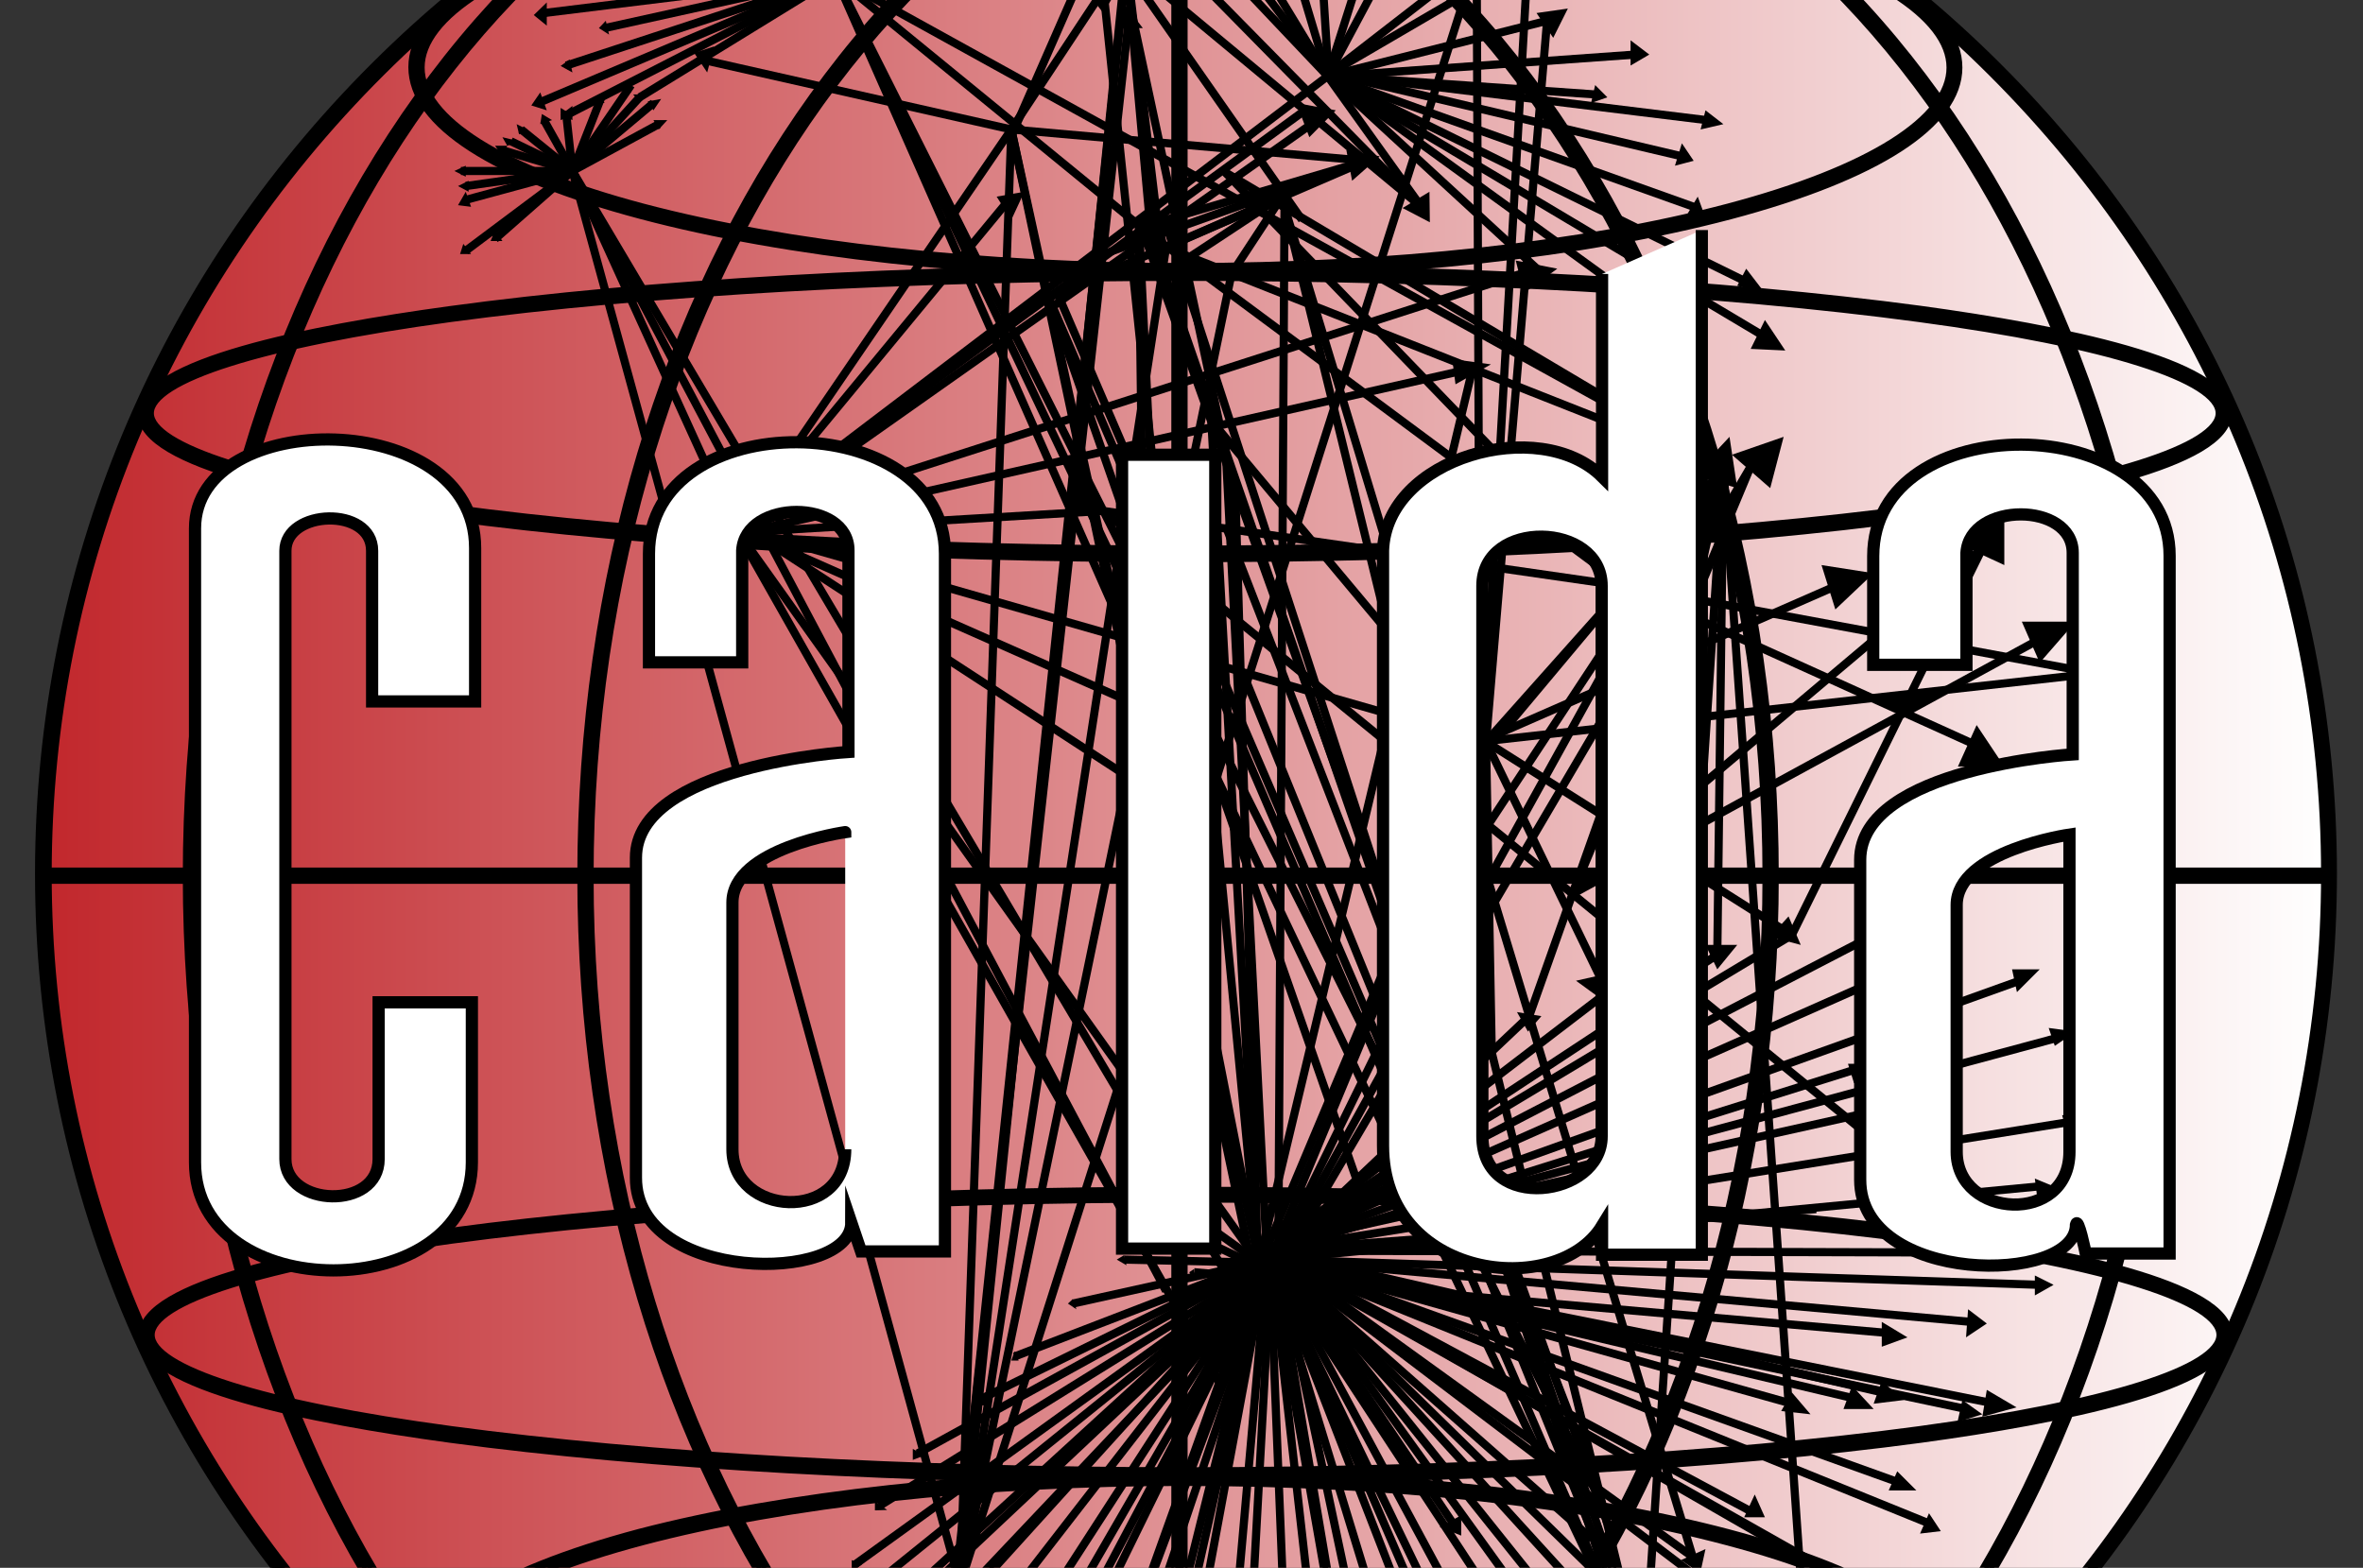 <?xml version="1.0" encoding="UTF-8"?>
<!-- Generator: Adobe Illustrator 20.0.0, SVG Export Plug-In . SVG Version: 6.00 Build 0)  -->
<svg version="1.1" id="Layer_1" xmlns="http://www.w3.org/2000/svg" xmlns:xlink="http://www.w3.org/1999/xlink" x="0px" y="0px" viewBox="0 0 580.4 385.1" style="enable-background:new 0 0 580.4 385.1;" xml:space="preserve">
<rect x="0" y="0" width="580.4" height="385.1" fill="#333333" stroke="none"/>
<style type="text/css">
	.st0{fill:url(#SVGID_1_);stroke:#000000;stroke-width:2;stroke-miterlimit:10;}
	.st1{stroke:#000000;stroke-width:2;stroke-miterlimit:10;}
	.st2{fill:none;stroke:#000000;stroke-width:2;stroke-miterlimit:10;}
	.st3{fill:#FFFFFF;stroke:#000000;stroke-width:3;stroke-miterlimit:10;}
</style>
<g>
	<linearGradient id="SVGID_1_" gradientUnits="userSpaceOnUse" x1="9.989" y1="214.6" x2="572.196" y2="214.6">
		<stop offset="0" style="stop-color:#C1272C"/>
		<stop offset="1" style="stop-color:#FFFFFF"/>
	</linearGradient>
	<ellipse class="st0" cx="291.1" cy="214.6" rx="281.1" ry="279.9"/>
	<g>
		<path class="st1" d="M291.4,495.1c-75.3,0-146-29.2-199.2-82.2C38.9,360,9.6,289.5,9.6,214.6c0-74.9,29.3-145.4,82.5-198.4    c53.2-53,124-82.2,199.2-82.2c75.3,0,146,29.2,199.2,82.2c53.2,53,82.5,123.4,82.5,198.4c0,74.9-29.3,145.4-82.5,198.4    C437.4,466,366.6,495.1,291.4,495.1z M291.4-63.9c-74.7,0-145,29-197.8,81.6c-52.8,52.6-81.9,122.6-81.9,197    c0,74.4,29.1,144.4,81.9,197c52.8,52.6,123.1,81.6,197.8,81.6c74.7,0,145-29,197.8-81.6c52.8-52.6,81.9-122.6,81.9-197    c0-74.4-29.1-144.3-81.9-197C436.4-35,366.1-63.9,291.4-63.9z"/>
	</g>
	<g>
		<rect x="10.6" y="214.1" class="st1" width="559.6" height="2"/>
	</g>
	<g>
		<rect x="288.7" y="-63.4" class="st1" width="2" height="555.1"/>
	</g>
	<g>
		<path class="st1" d="M291,137.1c-68.2,0-132.3-3.6-180.6-10.1c-34.5-4.7-75.6-12.9-75.6-25.4c0-12.5,41.1-20.7,75.6-25.4    C158.7,69.6,222.8,66,291,66c68.2,0,132.3,3.6,180.6,10.1c34.5,4.7,75.6,12.9,75.6,25.4c0,12.5-41.1,20.7-75.6,25.4    C423.3,133.5,359.2,137.1,291,137.1z M291,68c-68.1,0-132.1,3.6-180.3,10.1c-46.3,6.3-73.9,15-73.9,23.4    c0,8.4,27.6,17.2,73.9,23.4c48.2,6.5,112.2,10.1,180.3,10.1c68.1,0,132.1-3.6,180.3-10.1c46.3-6.3,73.9-15,73.9-23.4    c0-8.4-27.6-17.2-73.9-23.4C423.1,71.6,359.1,68,291,68z"/>
	</g>
	<g>
		<path class="st1" d="M291.2,67.5c-50.5,0-98-5.2-133.8-14.7c-36.1-9.6-56.1-22.4-56.1-36.3c0-13.8,19.9-26.7,56.1-36.3    c35.7-9.5,83.3-14.7,133.8-14.7c50.5,0,98,5.2,133.8,14.7C461.1-10.2,481,2.7,481,16.6c0,13.8-19.9,26.7-56.1,36.3    C389.2,62.3,341.7,67.5,291.2,67.5z M291.2-32.4c-50.4,0-97.7,5.2-133.3,14.6c-34.7,9.2-54.6,21.7-54.6,34.4    c0,12.7,19.9,25.2,54.6,34.4c35.6,9.4,82.9,14.6,133.3,14.6c50.4,0,97.7-5.2,133.3-14.6c34.7-9.2,54.6-21.7,54.6-34.4    c0-12.7-19.9-25.2-54.6-34.4C388.9-27.2,341.5-32.4,291.2-32.4z"/>
	</g>
	<g>
		<path class="st1" d="M290-2.4c-54.3,0-96.9-13.4-96.9-30.4c0-17,42.6-30.4,96.9-30.4c54.3,0,96.9,13.4,96.9,30.4    C386.9-15.7,344.4-2.4,290-2.4z M290-61.2c-51.5,0-94.9,13-94.9,28.4c0,15.4,43.5,28.4,94.9,28.4c51.5,0,94.9-13,94.9-28.4    C384.9-48.2,341.5-61.2,290-61.2z"/>
	</g>
	<g>
		<path class="st1" d="M291.2,363.5c-68.2,0-132.3-3.6-180.6-10.1c-34.5-4.7-75.6-12.9-75.6-25.4c0-12.5,41.1-20.7,75.6-25.4    c48.2-6.5,112.4-10.1,180.6-10.1c68.2,0,132.3,3.6,180.6,10.1c34.5,4.7,75.6,12.9,75.6,25.4c0,12.5-41.1,20.7-75.6,25.4    C423.6,359.9,359.4,363.5,291.2,363.5z M291.2,294.4c-68.1,0-132.1,3.6-180.3,10.1c-46.3,6.3-73.9,15-73.9,23.4    c0,8.4,27.6,17.2,73.9,23.4c48.2,6.5,112.2,10.1,180.3,10.1c68.1,0,132.1-3.6,180.3-10.1c46.3-6.3,73.9-15,73.9-23.4    c0-8.4-27.6-17.2-73.9-23.4C423.4,298,359.3,294.4,291.2,294.4z"/>
	</g>
	<g>
		<path class="st1" d="M291,463.8c-50.5,0-98-5.2-133.8-14.7c-36.1-9.6-56.1-22.4-56.1-36.3c0-13.8,19.9-26.7,56.1-36.3    C193,367.2,240.5,362,291,362s98,5.2,133.8,14.7c36.1,9.6,56.1,22.4,56.1,36.3c0,13.8-19.9,26.7-56.1,36.3    C389.1,458.6,341.6,463.8,291,463.8z M291,364c-50.4,0-97.7,5.2-133.3,14.6c-34.7,9.2-54.6,21.7-54.6,34.4    c0,12.7,19.9,25.2,54.6,34.4c35.6,9.4,82.9,14.6,133.3,14.6c50.4,0,97.7-5.2,133.3-14.6c34.7-9.2,54.6-21.7,54.6-34.4    c0-12.7-19.9-25.2-54.6-34.4C388.7,369.1,341.4,364,291,364z"/>
	</g>
	<g>
		<path class="st1" d="M290.2,492.6c-54.3,0-96.9-13.4-96.9-30.4c0-17,42.6-30.4,96.9-30.4c54.3,0,96.9,13.4,96.9,30.4    C387.1,479.3,344.6,492.6,290.2,492.6z M290.2,433.8c-51.5,0-94.9,13-94.9,28.4s43.5,28.4,94.9,28.4c51.5,0,94.9-13,94.9-28.4    S341.7,433.8,290.2,433.8z"/>
	</g>
	<g>
		<path class="st1" d="M337.8,486.2c-52.1,0-101.1-28.2-138-79.5c-36.8-51.2-57-119.2-57-191.5c0-72.3,20.2-140.3,57-191.5    c36.8-51.3,85.8-79.5,138-79.5c52.1,0,101.1,28.2,138,79.5c36.8,51.2,57,119.2,57,191.5c0,72.3-20.2,140.3-57,191.5    C438.9,458,389.9,486.2,337.8,486.2z M337.8-53.7c-106.4,0-193,120.7-193,269c0,148.3,86.6,269,193,269c106.4,0,193-120.7,193-269    C530.7,66.9,444.2-53.7,337.8-53.7z"/>
	</g>
	<g>
		<path class="st1" d="M240.9,486.2c-52.1,0-101.1-28.2-138-79.5c-36.8-51.2-57-119.2-57-191.5c0-72.3,20.2-140.3,57-191.5    c36.8-51.3,85.8-79.5,138-79.5c52.1,0,101.1,28.2,138,79.5c36.8,51.2,57,119.2,57,191.5c0,72.3-20.2,140.3-57,191.5    C342,458,293,486.2,240.9,486.2z M240.9-53.8c-106.4,0-193,120.7-193,269c0,148.3,86.6,269,193,269c106.4,0,193-120.7,193-269    C433.9,66.9,347.3-53.8,240.9-53.8z"/>
	</g>
</g>
<g>
	<line class="st1" x1="317.6" y1="310.9" x2="455.4" y2="343.5"/>
	<line class="st1" x1="312.9" y1="307.5" x2="455.4" y2="262.8"/>
	<line class="st1" x1="314" y1="305.5" x2="473.2" y2="270.1"/>
	<line class="st1" x1="463.4" y1="327.4" x2="293.3" y2="312.5"/>
	<line class="st1" x1="482.9" y1="346.1" x2="316.7" y2="310.9"/>
	<line class="st1" x1="429.6" y1="371" x2="317.6" y2="310.9"/>
	<line class="st1" x1="311.1" y1="307.2" x2="494.2" y2="307.7"/>
	<line class="st1" x1="311.1" y1="307.2" x2="463.1" y2="342.2"/>
	<line class="st1" x1="311.1" y1="307.2" x2="446.1" y2="297"/>
	<line class="st1" x1="311.1" y1="307.2" x2="365" y2="446.1"/>
	<line class="st1" x1="311.1" y1="307.2" x2="260.1" y2="449.5"/>
	<line class="st1" x1="311.9" y1="315" x2="305.2" y2="437.9"/>
	<line class="st1" x1="311.1" y1="310.9" x2="298" y2="459.2"/>
	<line class="st1" x1="309.4" y1="310.8" x2="248.4" y2="31.8"/>
	<line class="st1" x1="314" y1="309.4" x2="399.5" y2="154.7"/>
	<line class="st1" x1="311.1" y1="307.2" x2="508.3" y2="275.6"/>
	<line class="st1" x1="311.1" y1="307.2" x2="496.6" y2="240.7"/>
	<line class="st1" x1="311.1" y1="307.2" x2="505.8" y2="254.8"/>
	<line class="st1" x1="311.1" y1="307.2" x2="477.7" y2="233.4"/>
	<line class="st1" x1="311.1" y1="307.2" x2="453.9" y2="389.3"/>
	<line class="st1" x1="311.1" y1="307.2" x2="421.8" y2="415.5"/>
	<line class="st1" x1="311.1" y1="307.2" x2="443.7" y2="407.8"/>
	<line class="st1" x1="314" y1="309.4" x2="403.8" y2="434"/>
	<line class="st1" x1="311.1" y1="307.2" x2="372.3" y2="420.9"/>
	<line class="st1" x1="311.9" y1="309.4" x2="330.5" y2="415.5"/>
	<line class="st1" x1="311.9" y1="309.4" x2="317.9" y2="459.2"/>
	<line class="st1" x1="311.9" y1="309.4" x2="230.9" y2="449.5"/>
	<line class="st1" x1="311.1" y1="310.9" x2="210" y2="441.3"/>
	<line class="st1" x1="140.6" y1="42" x2="235.8" y2="389.3"/>
	<line class="st1" x1="235.8" y1="389.3" x2="248.4" y2="31.8"/>
	<line class="st1" x1="276.1" y1="-5.6" x2="235.8" y2="389.3"/>
	<line class="st1" x1="338" y1="-18.7" x2="326.1" y2="18.7"/>
	<line class="st1" x1="326.1" y1="18.7" x2="314.9" y2="-18.7"/>
	<line class="st1" x1="326.1" y1="18.7" x2="380" y2="5.1"/>
	<line class="st1" x1="326.1" y1="18.7" x2="416" y2="50.8"/>
	<line class="st1" x1="314.9" y1="48.3" x2="403.8" y2="411.2"/>
	<line class="st1" x1="416" y1="383.2" x2="315.5" y2="50.8"/>
	<line class="st1" x1="180.4" y1="129.4" x2="326.1" y2="18.7"/>
	<line class="st1" x1="205.2" y1="-5.6" x2="393.7" y2="369.9"/>
	<line class="st1" x1="276.1" y1="-5.6" x2="299.5" y2="103.9"/>
	<line class="st1" x1="279.7" y1="54" x2="394.8" y2="374.2"/>
	<line class="st1" x1="140.6" y1="42" x2="180.4" y2="129.4"/>
	<line class="st1" x1="180.4" y1="129.4" x2="299.5" y2="339.6"/>
	<line class="st1" x1="180.4" y1="129.4" x2="365" y2="182.2"/>
	<line class="st1" x1="184.8" y1="130.7" x2="287.8" y2="197.8"/>
	<line class="st1" x1="180.4" y1="129.4" x2="280.7" y2="173.8"/>
	<line class="st1" x1="440.1" y1="229.7" x2="311.1" y2="307.2"/>
	<line class="st1" x1="460.2" y1="229.7" x2="314" y2="305.5"/>
	<line class="st1" x1="501" y1="291.4" x2="311.9" y2="309.4"/>
	<line class="st1" x1="501" y1="315.6" x2="314" y2="309.4"/>
	<line class="st1" x1="484.1" y1="324.7" x2="314" y2="309.4"/>
	<line class="st1" x1="466" y1="364" x2="314" y2="309.4"/>
	<line class="st1" x1="473.8" y1="374.2" x2="314" y2="309.4"/>
	<line class="st1" x1="283.4" y1="459.2" x2="310.6" y2="312.5"/>
	<line class="st1" x1="283.4" y1="434" x2="310.6" y2="312.5"/>
	<line class="st1" x1="276.1" y1="449.5" x2="309.2" y2="316.6"/>
	<line class="st1" x1="255.9" y1="459.2" x2="311.9" y2="309.4"/>
	<line class="st1" x1="276.1" y1="418" x2="308.6" y2="321.6"/>
	<line class="st1" x1="490" y1="344.8" x2="314" y2="309.4"/>
	<line class="st1" x1="440.1" y1="344.8" x2="314" y2="309.4"/>
	<line class="st1" x1="344.3" y1="452.3" x2="314" y2="309.4"/>
	<line class="st1" x1="329.1" y1="459.2" x2="312.7" y2="313.8"/>
	<line class="st1" x1="409.7" y1="429" x2="314" y2="309.4"/>
	<line class="st1" x1="421.8" y1="234.5" x2="314" y2="305.5"/>
	<line class="st1" x1="394.8" y1="243.7" x2="314" y2="305.5"/>
	<line class="st1" x1="317.9" y1="304.2" x2="375.6" y2="249.6"/>
	<line class="st1" x1="466" y1="395.3" x2="314" y2="309.4"/>
	<line class="st1" x1="412.9" y1="418" x2="235.8" y2="389.3"/>
	<line class="st1" x1="403.8" y1="411.2" x2="235.8" y2="389.3"/>
	<line class="st1" x1="412.9" y1="418" x2="314" y2="309.4"/>
	<line class="st1" x1="393.7" y1="434" x2="311.9" y2="309.4"/>
	<line class="st1" x1="377.4" y1="446.1" x2="314" y2="314.8"/>
	<line class="st1" x1="358.9" y1="418" x2="311.9" y2="309.4"/>
	<line class="st1" x1="346.7" y1="423.8" x2="311.1" y2="307.2"/>
	<line class="st1" x1="335.4" y1="441.3" x2="314" y2="314.8"/>
	<line class="st1" x1="255.9" y1="423.8" x2="311.9" y2="309.4"/>
	<line class="st1" x1="239.9" y1="446.1" x2="310.6" y2="312.5"/>
	<line class="st1" x1="230.9" y1="434" x2="314" y2="305.5"/>
	<line class="st1" x1="230.6" y1="400.2" x2="308.2" y2="314.5"/>
	<line class="st1" x1="201.1" y1="429" x2="311.1" y2="312.8"/>
	<line class="st1" x1="201.1" y1="415.5" x2="314" y2="309.4"/>
	<line class="st1" x1="201.1" y1="400.2" x2="308.2" y2="313.8"/>
	<line class="st1" x1="210" y1="384.3" x2="310.6" y2="311.7"/>
	<line class="st1" x1="216" y1="369.9" x2="311.1" y2="310.9"/>
	<line class="st1" x1="197.7" y1="414.7" x2="309.2" y2="312.8"/>
	<line class="st1" x1="225.4" y1="357" x2="311.9" y2="309.4"/>
	<line class="st1" x1="240.4" y1="343.9" x2="309.2" y2="310.1"/>
	<line class="st1" x1="249.2" y1="333.2" x2="309.2" y2="310.1"/>
	<line class="st1" x1="263.5" y1="320.2" x2="309.2" y2="310.1"/>
	<line class="st1" x1="315.5" y1="312.8" x2="357.5" y2="375.1"/>
	<line class="st1" x1="391" y1="378" x2="319.8" y2="315.2"/>
	<line class="st1" x1="415.7" y1="382.4" x2="316.7" y2="310.9"/>
	<line class="st1" x1="342.6" y1="-12.2" x2="326.1" y2="18.7"/>
	<line class="st1" x1="362.7" y1="-9.9" x2="326.3" y2="18.3"/>
	<line class="st1" x1="375.3" y1="-10.4" x2="327" y2="17.8"/>
	<line class="st1" x1="327.4" y1="18.7" x2="401.7" y2="13.4"/>
	<line class="st1" x1="327.4" y1="18.7" x2="391.8" y2="23.2"/>
	<line class="st1" x1="327.8" y1="18.3" x2="419.1" y2="29.5"/>
	<line class="st1" x1="327.8" y1="18.3" x2="413.1" y2="38.4"/>
	<line class="st1" x1="324.1" y1="-16.4" x2="326.3" y2="18.3"/>
	<line class="st1" x1="302.5" y1="-20.2" x2="326.1" y2="18.7"/>
	<line class="st1" x1="300.9" y1="-14.5" x2="326.1" y2="18.7"/>
	<line class="st1" x1="300.9" y1="-7.9" x2="326.1" y2="18.7"/>
	<line class="st1" x1="326.1" y1="18.7" x2="428.9" y2="69.2"/>
	<line class="st1" x1="326.1" y1="18.7" x2="434.8" y2="83.5"/>
	<line class="st1" x1="326.1" y1="18.7" x2="349.1" y2="50.8"/>
	<line class="st1" x1="326.1" y1="18.7" x2="377.5" y2="66"/>
	<line class="st1" x1="326.1" y1="18.7" x2="397.2" y2="70.2"/>
	<line class="st1" x1="205.2" y1="-5.6" x2="257.2" y2="-25.8"/>
	<line class="st1" x1="205.2" y1="-5.6" x2="254.4" y2="-29.7"/>
	<line class="st1" x1="205.2" y1="-5.6" x2="249.7" y2="-31.8"/>
	<line class="st1" x1="205.2" y1="-5.6" x2="236.9" y2="-28.3"/>
	<line class="st1" x1="205.2" y1="-5.6" x2="231.2" y2="-28.3"/>
	<line class="st1" x1="205.2" y1="-5.6" x2="221.7" y2="-27.1"/>
	<line class="st1" x1="212.3" y1="-21.3" x2="205.2" y2="-5.6"/>
	<line class="st1" x1="205.2" y1="-5.6" x2="205.2" y2="-20.2"/>
	<line class="st1" x1="205.2" y1="-5.6" x2="193.4" y2="-18.7"/>
	<line class="st1" x1="205.2" y1="-5.6" x2="190.6" y2="-15.7"/>
	<line class="st1" x1="205.2" y1="-5.6" x2="180.4" y2="-12.9"/>
	<line class="st1" x1="205.2" y1="-5.6" x2="171.7" y2="-7.9"/>
	<line class="st1" x1="205.2" y1="-5.6" x2="133.6" y2="3.2"/>
	<line class="st1" x1="205.2" y1="-5.6" x2="148.5" y2="6.9"/>
	<line class="st1" x1="205.2" y1="-5.6" x2="139.1" y2="16.1"/>
	<line class="st1" x1="132.2" y1="25.3" x2="205.2" y2="-5.6"/>
	<line class="st1" x1="139.1" y1="28.3" x2="205.2" y2="-5.6"/>
	<line class="st1" x1="157.1" y1="23.9" x2="204.3" y2="-5.1"/>
	<line class="st1" x1="140.6" y1="42" x2="161.8" y2="30.5"/>
	<line class="st1" x1="140.6" y1="42" x2="160.5" y2="25.3"/>
	<line class="st1" x1="140.6" y1="42" x2="157.1" y2="23.9"/>
	<line class="st1" x1="140.6" y1="42" x2="155" y2="20.9"/>
	<line class="st1" x1="140.6" y1="42" x2="139.1" y2="28.3"/>
	<line class="st1" x1="140.6" y1="42" x2="133.6" y2="29.5"/>
	<line class="st1" x1="140.6" y1="42" x2="128" y2="31.8"/>
	<line class="st1" x1="140.6" y1="42" x2="125.5" y2="34.7"/>
	<line class="st1" x1="140.6" y1="42" x2="113.2" y2="42"/>
	<line class="st1" x1="140.6" y1="42" x2="114.4" y2="45.7"/>
	<line class="st1" x1="140.6" y1="42" x2="114.4" y2="49.1"/>
	<line class="st1" x1="140.6" y1="42" x2="147.7" y2="23.9"/>
	<line class="st1" x1="114.4" y1="61.6" x2="140.6" y2="42"/>
	<line class="st1" x1="121.6" y1="58.7" x2="140.6" y2="42"/>
	<line class="st1" x1="123.4" y1="36.9" x2="140.6" y2="42"/>
	<line class="st1" x1="279.2" y1="-20.2" x2="349.1" y2="50.8"/>
	<line class="st1" x1="263.5" y1="-20.2" x2="349.1" y2="50.8"/>
	<line class="st1" x1="274.8" y1="-10.4" x2="319.8" y2="54"/>
	<line class="st1" x1="269.7" y1="-15.1" x2="287.9" y2="159.2"/>
	<line class="st1" x1="269.7" y1="-15.1" x2="248.3" y2="33.7"/>
	<line class="st1" x1="271" y1="-2.4" x2="248.4" y2="31.8"/>
	<line class="st1" x1="205.2" y1="-5.6" x2="423.3" y2="114.9"/>
	<line class="st1" x1="205.2" y1="-5.6" x2="286.4" y2="60.8"/>
	<line class="st1" x1="423.3" y1="114.9" x2="286.4" y2="60.8"/>
	<line class="st1" x1="286.4" y1="60.8" x2="314.9" y2="48.3"/>
	<line class="st1" x1="302.5" y1="67.2" x2="314.9" y2="48.3"/>
	<line class="st1" x1="290.9" y1="64" x2="313.5" y2="49.1"/>
	<line class="st1" x1="248.4" y1="31.8" x2="335.5" y2="39.5"/>
	<line class="st1" x1="248.4" y1="31.8" x2="183.2" y2="127.3"/>
	<line class="st1" x1="247.8" y1="49.1" x2="183.2" y2="127.3"/>
	<line class="st1" x1="205.2" y1="-5.6" x2="276.9" y2="157"/>
	<line class="st1" x1="140.6" y1="42" x2="301.7" y2="313.8"/>
	<line class="st1" x1="140.6" y1="42" x2="286.4" y2="317.1"/>
	<line class="st1" x1="180.4" y1="129.4" x2="309.2" y2="310.1"/>
	<line class="st1" x1="298" y1="103.9" x2="363.5" y2="182.2"/>
	<line class="st1" x1="405.1" y1="137.2" x2="365" y2="182.2"/>
	<line class="st1" x1="423.3" y1="114.9" x2="399.5" y2="154.7"/>
	<line class="st1" x1="423.3" y1="114.9" x2="405.1" y2="137.2"/>
	<line class="st1" x1="183.2" y1="130.7" x2="271" y2="125.5"/>
	<line class="st1" x1="494.2" y1="307.7" x2="271" y2="125.5"/>
	<line class="st1" x1="399.1" y1="144" x2="271" y2="125.5"/>
	<line class="st1" x1="365" y1="182.2" x2="440.1" y2="229.7"/>
	<line class="st1" x1="365" y1="182.2" x2="394.8" y2="243.7"/>
	<line class="st1" x1="180.4" y1="129.4" x2="320.5" y2="27.1"/>
	<line class="st1" x1="184.8" y1="127.3" x2="323.5" y2="29.5"/>
	<line class="st1" x1="380" y1="5.1" x2="365" y2="182.2"/>
	<line class="st1" x1="375.3" y1="-10.4" x2="364.5" y2="179.5"/>
	<line class="st1" x1="362.7" y1="-9.9" x2="363.5" y2="182.2"/>
	<line class="st1" x1="364.5" y1="179.5" x2="363.5" y2="182.2"/>
	<line class="st1" x1="361.7" y1="90.5" x2="309.2" y2="310.1"/>
	<line class="st1" x1="362.7" y1="-9.9" x2="235.8" y2="389.3"/>
	<line class="st1" x1="365" y1="182.2" x2="366.4" y2="258.2"/>
	<line class="st1" x1="364.5" y1="180.8" x2="356.8" y2="219.6"/>
	<line class="st1" x1="423.3" y1="114.9" x2="403.8" y2="411.2"/>
	<line class="st1" x1="423.3" y1="114.9" x2="443.7" y2="407.8"/>
	<line class="st1" x1="276.1" y1="309.4" x2="307" y2="310.1"/>
	<line class="st1" x1="292.3" y1="298" x2="309.2" y2="310.1"/>
	<line class="st1" x1="297.3" y1="305.5" x2="307" y2="310.1"/>
	<line class="st1" x1="235.8" y1="389.3" x2="302.5" y2="67.2"/>
	<line class="st1" x1="308.9" y1="308.3" x2="297.3" y2="99.3"/>
	<line class="st1" x1="257.6" y1="73.1" x2="334.4" y2="293.2"/>
	<line class="st1" x1="259.7" y1="72" x2="360.1" y2="305.5"/>
	<line class="st1" x1="399.1" y1="144" x2="300.9" y2="42.3"/>
	<line class="st1" x1="399.1" y1="144" x2="282.7" y2="57.7"/>
	<line class="st1" x1="172.2" y1="14.6" x2="248.4" y2="31.8"/>
	<line class="st1" x1="235.8" y1="389.3" x2="286.4" y2="60.8"/>
	<line class="st1" x1="275.3" y1="137.2" x2="308.9" y2="308.3"/>
	<line class="st1" x1="308.9" y1="308.3" x2="298" y2="194.5"/>
	<line class="st1" x1="308.9" y1="308.3" x2="303.4" y2="119.9"/>
	<line class="st1" x1="311.1" y1="307.2" x2="300.9" y2="107.3"/>
	<line class="st1" x1="315.5" y1="50.8" x2="314" y2="305.5"/>
	<line class="st1" x1="392.9" y1="366.6" x2="300.9" y2="128.8"/>
	<line class="st1" x1="248.4" y1="31.8" x2="308.2" y2="314.5"/>
	<line class="st1" x1="205.2" y1="-5.6" x2="403.8" y2="411.2"/>
	<line class="st1" x1="305.2" y1="165.1" x2="397.2" y2="391.5"/>
	<line class="st1" x1="257.6" y1="73.1" x2="398.6" y2="400.2"/>
	<line class="st1" x1="183.2" y1="130.7" x2="361.7" y2="90.5"/>
	<line class="st1" x1="300.9" y1="42.3" x2="423.3" y2="114.9"/>
	<line class="st1" x1="279.7" y1="54" x2="280.7" y2="134.8"/>
	<line class="st1" x1="279.7" y1="54" x2="284.3" y2="149.7"/>
	<line class="st1" x1="235" y1="386.5" x2="277.2" y2="5.1"/>
	<line class="st1" x1="276.7" y1="-9.2" x2="236.9" y2="369.9"/>
	<line class="st1" x1="277.2" y1="-3.2" x2="282.7" y2="57.7"/>
	<line class="st1" x1="276.7" y1="-9.2" x2="284.3" y2="54.6"/>
	<line class="st1" x1="284.3" y1="54.6" x2="335.5" y2="39.5"/>
	<line class="st1" x1="257.6" y1="73.1" x2="335.5" y2="39.5"/>
	<line class="st1" x1="266.6" y1="64" x2="335.5" y2="39.5"/>
	<line class="st1" x1="282.7" y1="57.7" x2="399.5" y2="395.3"/>
	<line class="st1" x1="286.9" y1="56.6" x2="398.6" y2="400.2"/>
	<line class="st2" x1="363.5" y1="182.2" x2="309.4" y2="310.8"/>
	<line class="st2" x1="423.3" y1="114.9" x2="365.4" y2="202.8"/>
	<line class="st2" x1="365.4" y1="202.8" x2="312.4" y2="310.9"/>
	<line class="st2" x1="421.8" y1="234.5" x2="423.3" y2="114.9"/>
	<line class="st2" x1="394.8" y1="243.7" x2="423.3" y2="114.9"/>
	<line class="st2" x1="375.6" y1="249.6" x2="423.3" y2="114.9"/>
	<line class="st2" x1="365.7" y1="183.7" x2="421.8" y2="116.7"/>
	<line class="st2" x1="365" y1="182.2" x2="312.9" y2="307.5"/>
	<line class="st2" x1="180.4" y1="129.4" x2="377.5" y2="66"/>
	<line class="st2" x1="440.1" y1="229.7" x2="486.9" y2="134.7"/>
	<line class="st2" x1="363.5" y1="182.2" x2="517.1" y2="165.1"/>
	<line class="st2" x1="399.1" y1="144" x2="514.6" y2="165.4"/>
	<line class="st2" x1="386.2" y1="219.6" x2="501" y2="157"/>
	<polygon points="478.7,132.5 492.3,138.8 492.3,123.3  "/>
	<polygon points="496.6,152.7 501,162.8 509.8,152.7  "/>
	<polygon points="509.8,159.7 509.8,171.3 524.3,165.4  "/>
	<polygon points="416,116.7 424.8,107.3 425.3,110.6 426.7,119.9  "/>
	<polygon points="438.1,107.3 434.8,119.9 425.4,111.7  "/>
	<polygon points="458.3,228.2 460.2,232.1 463.1,228.4  "/>
	<polygon points="473.8,232.1 476.5,236.6 480.9,230.1  "/>
	<polygon points="494.2,238.1 495.4,243.7 501,238.1  "/>
	<polygon points="503.2,252.5 504.7,256.9 509.8,253.4  "/>
	<polygon points="453.9,261.3 455.4,266.1 460.2,261.3  "/>
	<polygon points="471.6,268.5 472.7,272.5 476.7,270  "/>
	<polygon points="506.5,273.9 507.7,278.3 511,274.6  "/>
	<polygon points="499.8,289.5 500.4,294.3 504.4,291.4  "/>
	<polygon points="494.2,303.1 490.7,310.8 499.8,310.1  "/>
	<polygon points="499.8,313.3 499.8,318.2 504.4,315.6  "/>
	<polygon points="483.4,321.6 482.9,328.5 488,325.1  "/>
	<polygon points="462.2,324.7 462.2,330.8 468.5,328.5  "/>
	<polygon points="488,341.4 486.9,348 495.3,345.7  "/>
	<polygon points="482,343.9 480.8,349.3 486.9,347.4  "/>
	<polygon points="462.2,339.2 460.2,344.8 467.6,343.9  "/>
	<polygon points="454.9,340.4 452.8,346.1 460.2,346.1  "/>
	<polygon points="440.1,342 437.5,346.6 444.7,347.4  "/>
	<polygon points="466,361.4 463.9,366.1 470.7,366.1  "/>
	<polygon points="473.8,371.7 471.6,376.7 476.7,376.1  "/>
	<polygon points="431,367.1 428.4,372.7 433.5,372.7  "/>
	<polygon points="453.9,385.9 450.8,391.5 456.5,391.5  "/>
	<polygon points="466,392.1 463.1,396.6 468.5,397.7  "/>
	<polygon points="418.9,380.5 412.9,383.2 417.6,386.5  "/>
	<polygon points="440.1,407.8 447,404.8 446.1,412.3  "/>
	<polygon points="397.2,393.5 403.2,392.1 400.8,398.6  "/>
	<polygon points="399.8,408.5 407.5,407.1 405.2,414.1  "/>
	<polygon points="418.9,416.5 423.3,412.8 424.5,418.6  "/>
	<polygon points="353.6,375.1 358.9,372.2 358.9,377.2  "/>
	<polygon points="409.7,420.2 414.1,415.5 415.9,422  "/>
	<polygon points="407.5,430.3 411.3,427 411.3,432.3  "/>
	<polygon points="401.6,434 405.5,432.3 405.5,435.8  "/>
	<polygon points="391.9,434.1 394.8,431.7 394.8,435.8  "/>
	<polygon points="370.5,420.9 373.6,418.8 373.6,422  "/>
	<polygon points="356.9,418 360.5,416.3 359.9,419.7  "/>
	<polygon points="375.1,446.6 379.1,444.6 378.3,448  "/>
	<polygon points="362.7,446.3 366.4,444.6 365.7,447.5  "/>
	<polygon points="344.3,423.8 348.5,422 346.9,425.2  "/>
	<polygon points="328.9,415.5 332.4,414.7 330.5,418  "/>
	<polygon points="333.9,441.3 337.3,440.6 335.6,442.8  "/>
	<polygon points="342.8,452.3 345.7,451.4 344.7,453.9  "/>
	<polygon points="327.4,459.2 330.5,459.2 329.1,461.1  "/>
	<polygon points="316.7,458.8 319.2,458.8 318,461.1  "/>
	<polygon points="303.8,437.9 307,437.9 305.4,439.7  "/>
	<polygon points="296.1,458.8 299.5,459.2 298,460.2  "/>
	<polygon points="282.7,458.2 285.6,459.2 282.7,459.9  "/>
	<polygon points="281.7,433.2 285.6,434 282.7,434.7  "/>
	<polygon points="274.8,448.6 277.8,449.5 274.8,450.3  "/>
	<polygon points="259.4,448.6 262.4,449.4 260.1,450.3  "/>
	<polygon points="254.6,458.2 257.6,458.8 254.6,461.1  "/>
	<polygon points="274.8,417.3 277.8,417.3 274.8,419.7  "/>
	<polygon points="254.6,423.1 258.3,423.8 254.6,425.2  "/>
	<polygon points="238.5,445.2 242.1,446 239.1,447.5  "/>
	<polygon points="229.1,448.6 232.7,449.4 229.6,451.4  "/>
	<polygon points="229.1,433.2 232.7,434 229.1,434.7  "/>
	<polygon points="234.4,387.8 237.3,390.8 232.7,393  "/>
	<polygon points="229.5,399 232.7,401.2 229.5,401.7  "/>
	<polygon points="200,427 200.2,427.1 203.5,429 200,430.4  "/>
	<polygon points="208.7,440.6 212.6,441.3 208.7,442.8  "/>
	<polygon points="200,414.7 203.5,415.5 200,416.3  "/>
	<polygon points="196.6,414.1 199.5,414.7 196.1,415.5  "/>
	<polygon points="199.5,399 202.8,400.4 200,401.7  "/>
	<polygon points="209.2,383.2 211.7,384.3 209.2,385.9  "/>
	<polygon points="214.9,368.7 217.9,370.9 214.9,371  "/>
	<polygon points="224.2,355.9 227.1,357.5 224.2,358.6  "/>
	<polygon points="240.6,341.8 242.6,345.2 238.9,345.2  "/>
	<polygon points="249.2,331.9 250.2,334.2 248.4,334.2  "/>
	<polygon points="263.5,319.1 264.4,321.6 262.3,320.2  "/>
	<polygon points="276.1,308.3 276.7,310.8 274.3,309.4  "/>
	<polygon points="293.3,311.7 293.3,314.5 292.1,312.5  "/>
	<polygon points="298,304.2 298.2,307.8 296,305.1  "/>
	<line class="st2" x1="386.2" y1="219.6" x2="486.9" y2="134.7"/>
	<line class="st2" x1="315.7" y1="309" x2="430" y2="114.6"/>
	<line class="st2" x1="363.5" y1="182.2" x2="450.8" y2="144"/>
	<line class="st2" x1="386.2" y1="219.6" x2="430" y2="114.6"/>
	<line class="st2" x1="399.1" y1="144" x2="485.5" y2="183.1"/>
	<polygon points="447.4,138.8 450.8,149.7 460.2,140.8  "/>
	<polygon points="485.5,178.1 480.9,188.3 492.3,188.3  "/>
	<polygon points="467.6,175.1 459.3,171.3 477.7,169.5  "/>
	<polygon points="387.1,240.9 399.5,238.1 394.8,246.5  "/>
	<polygon points="418.9,232.1 426.7,232.1 421.8,238.1  "/>
	<polygon points="434.8,230.1 439.3,225.1 442.3,232.1  "/>
	<polygon points="372.6,248.6 375.3,253.4 378.6,249.6  "/>
	<polygon points="372.3,64 374.3,72 382.5,66  "/>
	<polygon points="356.7,88.2 357.5,94.4 366.2,89.5  "/>
	<polygon points="330.7,36.9 332.1,44.4 338.9,38.4  "/>
	<polygon points="344.5,51.1 351.1,47.1 351.2,54.6  "/>
	<polygon points="274,-5.1 282.7,-9.2 275.3,-15.1  "/>
	<polygon points="265.5,-12.9 272.4,-10.4 274,-17.6  "/>
	<polygon points="263.5,-17.6 266.6,-21.3 261.1,-22.9  "/>
	<polygon points="318.4,25.3 321.6,33.7 328.1,27.1  "/>
	<polygon points="278.3,-17.6 282,-21.3 278.3,-22.9  "/>
	<polygon points="433.5,78.6 430,85.7 438.5,86.1  "/>
	<polygon points="428.9,66 426.7,70.2 433.5,72  "/>
	<polygon points="398.6,68 394.8,72 399.5,72  "/>
	<polygon points="417,48.3 413.6,54 419.1,54  "/>
	<polygon points="413.1,35.2 411.4,40.7 416,39.5  "/>
	<polygon points="418.9,27.1 417.7,31.8 423.3,30.5  "/>
	<polygon points="391.8,20.9 390.8,25.3 394.8,23.9  "/>
	<polygon points="400.5,9.9 400.5,16.1 405.1,13.4  "/>
	<polygon points="377.4,3.2 381.5,9.3 385.1,2.1  "/>
	<polygon points="372.3,-12.2 375.6,-7.9 377.5,-12.9  "/>
	<polygon points="359.4,-12.1 363.1,-6.7 366.2,-12.2  "/>
	<polygon points="340.9,-12.9 344.5,-10.6 344.5,-15.1  "/>
	<polygon points="334.8,-17.6 340.9,-16.4 338.9,-21.3  "/>
	<polygon points="322,-15.1 325.2,-15.7 323.3,-18.7  "/>
	<polygon points="314,-16.4 317.9,-17.6 314.3,-20.3  "/>
	<polygon points="301.7,-17.6 306,-20.3 301.7,-21.3  "/>
	<polygon points="299.5,-12.1 303.4,-14 300.6,-16.4  "/>
	<polygon points="299.5,-6.7 302.5,-9.2 299.5,-9.9  "/>
	<polygon points="274,6.9 280.7,6.9 276.1,0.9  "/>
	<polygon points="266.6,-2.4 271,3.2 274.8,-3.2  "/>
	<polygon points="244.8,48.3 248.4,54 251.6,47.1  "/>
	<polygon points="278.3,55.1 286.8,60.8 284.5,50.4  "/>
	<polygon points="263.2,126 268.1,125.7 265.2,113.9  "/>
	<polygon points="173.7,17.8 175.4,11.4 170.5,13  "/>
	<polygon points="134.3,0.6 134.3,6.3 131.1,3.7  "/>
	<polygon points="148.8,5.1 149.6,8.5 147.1,6.9  "/>
	<polygon points="139.9,14.6 140.6,17.8 137.7,16.2  "/>
	<polygon points="132.7,22.7 134.3,27.1 130.5,25.9  "/>
	<polygon points="140.6,26 140.6,29.5 137.7,28.3  "/>
	<polygon points="137.7,29.5 140.6,28.3 137.7,26.5  "/>
	<polygon points="132.7,30.5 135.6,29.5 133.1,28  "/>
	<polygon points="123.4,38.4 124.6,35.8 121.6,35.8  "/>
	<polygon points="114.4,43.4 114.4,40.7 111.6,42  "/>
	<polygon points="115.1,47.1 115.1,44.4 112.5,45.7  "/>
	<polygon points="115.7,50.8 114.4,47.1 112.5,50.4  "/>
	<polygon points="115.7,62.4 113.8,59.9 113,62.4  "/>
	<polygon points="123.4,59.2 121.6,56.6 120.5,59.2  "/>
	<polygon points="145.5,25.3 148.5,25.3 147.1,23.2  "/>
	<polygon points="151.8,21.8 155,22.7 155.5,19.9  "/>
	<polygon points="155.5,23.2 157.1,24.9 159.1,23.2  "/>
	<polygon points="159.1,24.9 160.5,27.1 162.4,24.3  "/>
	<polygon points="160.5,29.5 161.8,31.8 163.9,29.5  "/>
	<polygon points="180.4,-11.5 182.2,-14.2 177.3,-13.4  "/>
	<polygon points="123.4,33.7 127.5,34.7 124.6,35.8  "/>
	<polygon points="126.9,30.5 129.5,31.8 127.5,33  "/>
	<polygon points="169.4,-9.2 174.7,-9.2 171.7,-6.7  "/>
	<polygon points="189.6,-16.9 192.4,-16.4 189.6,-14.5  "/>
	<polygon points="192.4,-20.2 195.6,-18.8 192.8,-17.6  "/>
	<polygon points="203.4,-19.5 206.3,-19.5 204.9,-21.8  "/>
	<polygon points="210.3,-21.3 213.4,-20.2 213.4,-22.9  "/>
	<polygon points="219.7,-27.7 221.7,-25.8 224.3,-28.3  "/>
	<polygon points="228.7,-28.3 231.2,-27.1 233,-29.7  "/>
	<polygon points="235,-28.4 237.4,-27.1 239.1,-29.7  "/>
	<polygon points="246.8,-31.8 250.5,-30.9 251.6,-32.9  "/>
	<polygon points="251.6,-30.1 254.4,-28.4 256.1,-30.9  "/>
	<polygon points="254.1,-26.4 256.8,-24.7 259.7,-26.4  "/>
</g>
<g>
	<g>
		<path class="st3" d="M47.9,129.8c0,24.4,0,120.3,0,155.7c0,35.4,68,35.4,68,0c0-35.4,0-39.3,0-39.3H93c0,0,0,26,0,38.5    c0,12.6-22.9,11.8-22.9,0c0-11.8,0-139.2,0-149.4c0-10.2,21.3-11,21.3,0c0,11,0,37,0,37h25.3c0,0,0-20.5,0-37.7    C116.7,99.9,47.9,99.9,47.9,129.8"/>
	</g>
	<g>
		<path class="st3" d="M159.4,136c0,15.7,0,26.7,0,26.7h22.9c0,0,0-12.6,0-27.5c0.8-12.6,26.1-12.6,26.1,0c0,12.6,0,49.5,0,49.5    s-52.2,3.2-52.2,26c0,26.7,0,43.2,0,78.6c0,26,52.9,26,52.9,11l2.4,7.1h20.6c0,0,0-150.2,0-171.4C232.1,99.9,159.4,99.1,159.4,136     M207.6,282.3c0,18.1-27.7,16.5-27.7,0c0-18.9,0-47.2,0-60.6c0-13.4,27.7-17.3,27.7-17.3S207.6,264.2,207.6,282.3z"/>
	</g>
	<g>
		<rect x="275.6" y="111.7" class="st3" width="22.9" height="195"/>
	</g>
	<g>
		<path class="st3" d="M460.1,136.6c0,15.7,0,26.7,0,26.7h22.9c0,0,0-12.6,0-27.5c0.8-12.6,26.1-12.6,26.1,0c0,12.6,0,49.5,0,49.5    s-52.2,3.2-52.2,25.9c0,26.7,0,43.2,0,78.6c0,25.9,53,25.9,53,11c0.5-2.2,2.4,7.1,2.4,7.1h20.6c0,0,0-150.2,0-171.4    C532.9,100.5,460.1,99.7,460.1,136.6 M508.3,282.9c0,18.1-27.7,16.5-27.7,0c0-18.9,0-47.2,0-60.6c0-13.3,27.7-17.3,27.7-17.3    S508.3,264.8,508.3,282.9z"/>
	</g>
	<g>
		<path class="st3" d="M393.5,67.3c0,0,0,34.9,0,49.8c-15.4-15.3-53-4.7-53.8,18.1c0,29.1,0,107.7,0,146.2c0,33,42.7,37.8,53.8,19.7    c0,5.5,0,7.1,0,7.1h24.5V56.5 M393.4,279.1c0,15-29.3,18.9-29.3,0c0-18.9,0-118.7,0-135.2c0-16.5,29.3-15.7,29.3,0    C393.4,159.6,393.4,264.2,393.4,279.1z"/>
	</g>
</g>
<g>
</g>
<g>
</g>
<g>
</g>
<g>
</g>
<g>
</g>
<g>
</g>
</svg>